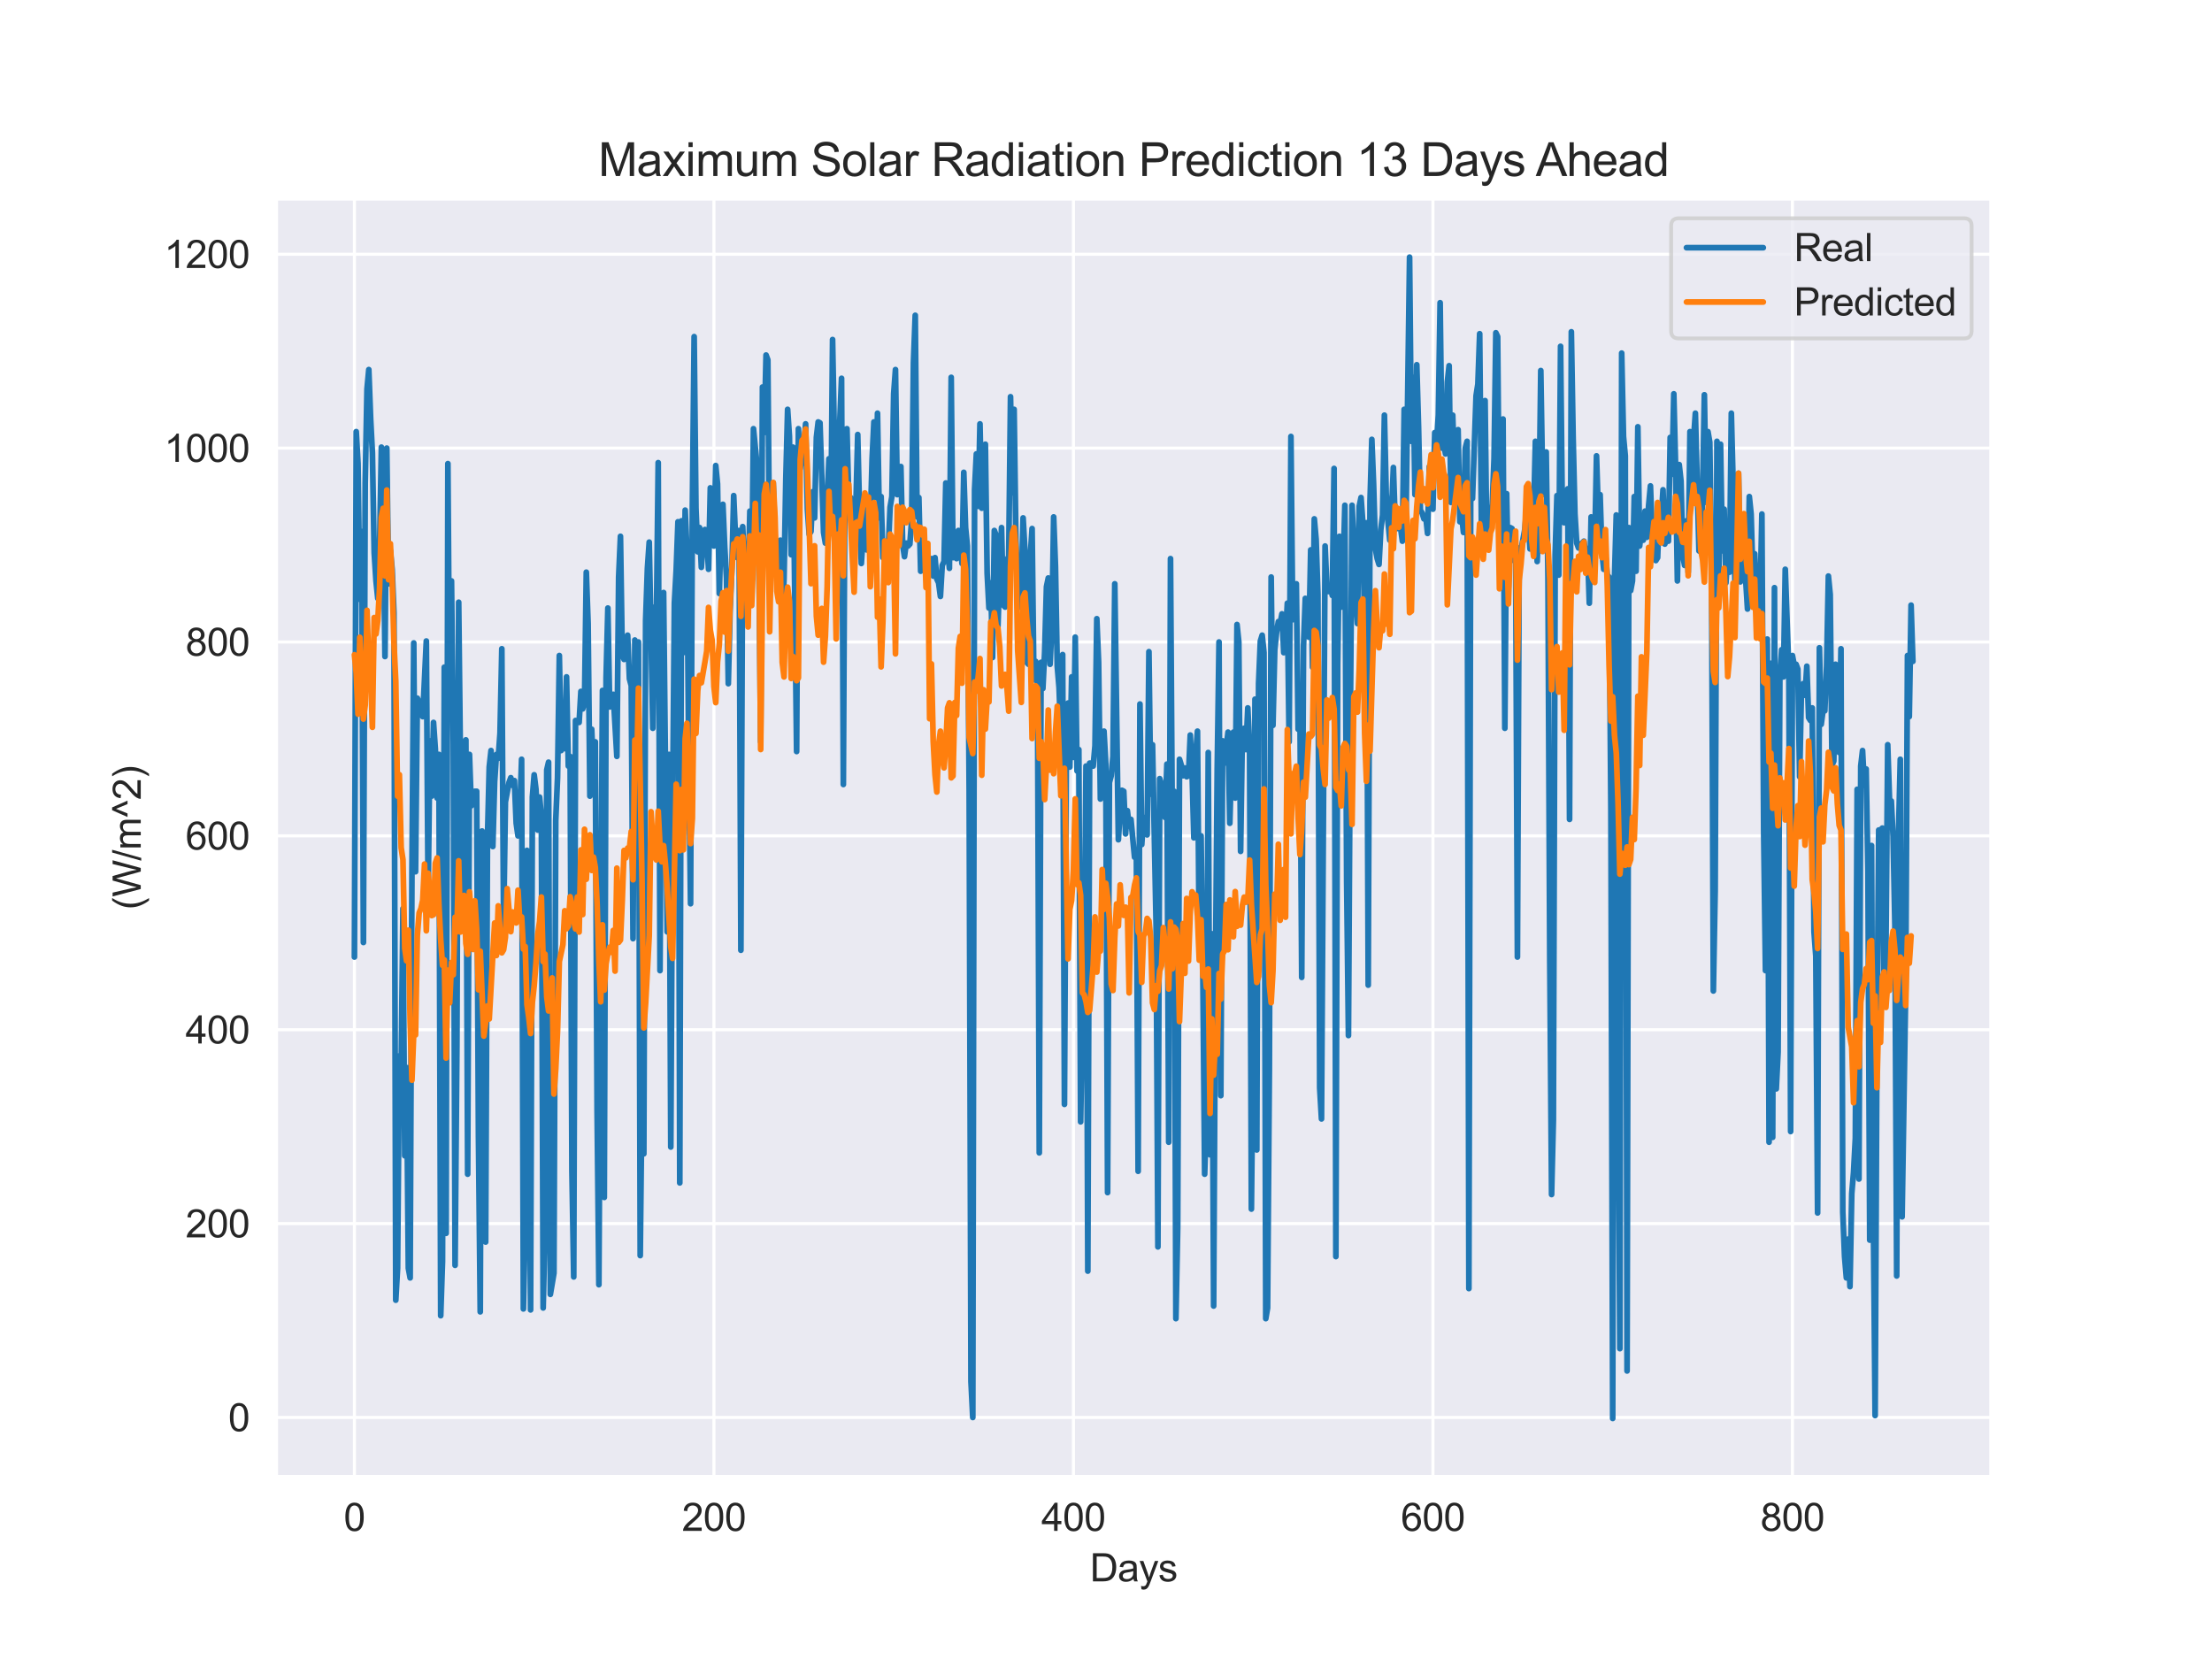 <?xml version="1.0" encoding="utf-8" standalone="no"?>
<!DOCTYPE svg PUBLIC "-//W3C//DTD SVG 1.1//EN"
  "http://www.w3.org/Graphics/SVG/1.1/DTD/svg11.dtd">
<svg xmlns:xlink="http://www.w3.org/1999/xlink" width="576pt" height="432pt" viewBox="0 0 576 432" xmlns="http://www.w3.org/2000/svg" version="1.1">
 <defs>
  <style type="text/css">*{stroke-linejoin: round; stroke-linecap: butt}</style>
 </defs>
 <g id="figure_1">
  <g id="patch_1">
   <path d="M 0 432 
L 576 432 
L 576 0 
L 0 0 
z
" style="fill: #ffffff"/>
  </g>
  <g id="axes_1">
   <g id="patch_2">
    <path d="M 72 384.48 
L 518.4 384.48 
L 518.4 51.84 
L 72 51.84 
z
" style="fill: #eaeaf2"/>
   </g>
   <g id="matplotlib.axis_1">
    <g id="xtick_1">
     <g id="line2d_1">
      <path d="M 92.291 384.48 
L 92.291 51.84 
" clip-path="url(#pbedda89c9b)" style="fill: none; stroke: #ffffff; stroke-width: 0.8; stroke-linecap: round"/>
     </g>
     <g id="text_1">
      <!-- 0 -->
      <g style="fill: #262626" transform="translate(89.51 398.638) scale(0.1 -0.1)">
       <defs>
        <path id="ArialMT-30" d="M 266 2259 
Q 266 3072 433 3567 
Q 600 4063 929 4331 
Q 1259 4600 1759 4600 
Q 2128 4600 2406 4451 
Q 2684 4303 2865 4023 
Q 3047 3744 3150 3342 
Q 3253 2941 3253 2259 
Q 3253 1453 3087 958 
Q 2922 463 2592 192 
Q 2263 -78 1759 -78 
Q 1097 -78 719 397 
Q 266 969 266 2259 
z
M 844 2259 
Q 844 1131 1108 757 
Q 1372 384 1759 384 
Q 2147 384 2411 759 
Q 2675 1134 2675 2259 
Q 2675 3391 2411 3762 
Q 2147 4134 1753 4134 
Q 1366 4134 1134 3806 
Q 844 3388 844 2259 
z
" transform="scale(0.016)"/>
       </defs>
       <use xlink:href="#ArialMT-30"/>
      </g>
     </g>
    </g>
    <g id="xtick_2">
     <g id="line2d_2">
      <path d="M 185.905 384.48 
L 185.905 51.84 
" clip-path="url(#pbedda89c9b)" style="fill: none; stroke: #ffffff; stroke-width: 0.8; stroke-linecap: round"/>
     </g>
     <g id="text_2">
      <!-- 200 -->
      <g style="fill: #262626" transform="translate(177.564 398.638) scale(0.1 -0.1)">
       <defs>
        <path id="ArialMT-32" d="M 3222 541 
L 3222 0 
L 194 0 
Q 188 203 259 391 
Q 375 700 629 1000 
Q 884 1300 1366 1694 
Q 2113 2306 2375 2664 
Q 2638 3022 2638 3341 
Q 2638 3675 2398 3904 
Q 2159 4134 1775 4134 
Q 1369 4134 1125 3890 
Q 881 3647 878 3216 
L 300 3275 
Q 359 3922 746 4261 
Q 1134 4600 1788 4600 
Q 2447 4600 2831 4234 
Q 3216 3869 3216 3328 
Q 3216 3053 3103 2787 
Q 2991 2522 2730 2228 
Q 2469 1934 1863 1422 
Q 1356 997 1212 845 
Q 1069 694 975 541 
L 3222 541 
z
" transform="scale(0.016)"/>
       </defs>
       <use xlink:href="#ArialMT-32"/>
       <use xlink:href="#ArialMT-30" x="55.615"/>
       <use xlink:href="#ArialMT-30" x="111.23"/>
      </g>
     </g>
    </g>
    <g id="xtick_3">
     <g id="line2d_3">
      <path d="M 279.52 384.48 
L 279.52 51.84 
" clip-path="url(#pbedda89c9b)" style="fill: none; stroke: #ffffff; stroke-width: 0.8; stroke-linecap: round"/>
     </g>
     <g id="text_3">
      <!-- 400 -->
      <g style="fill: #262626" transform="translate(271.178 398.638) scale(0.1 -0.1)">
       <defs>
        <path id="ArialMT-34" d="M 2069 0 
L 2069 1097 
L 81 1097 
L 81 1613 
L 2172 4581 
L 2631 4581 
L 2631 1613 
L 3250 1613 
L 3250 1097 
L 2631 1097 
L 2631 0 
L 2069 0 
z
M 2069 1613 
L 2069 3678 
L 634 1613 
L 2069 1613 
z
" transform="scale(0.016)"/>
       </defs>
       <use xlink:href="#ArialMT-34"/>
       <use xlink:href="#ArialMT-30" x="55.615"/>
       <use xlink:href="#ArialMT-30" x="111.23"/>
      </g>
     </g>
    </g>
    <g id="xtick_4">
     <g id="line2d_4">
      <path d="M 373.134 384.48 
L 373.134 51.84 
" clip-path="url(#pbedda89c9b)" style="fill: none; stroke: #ffffff; stroke-width: 0.8; stroke-linecap: round"/>
     </g>
     <g id="text_4">
      <!-- 600 -->
      <g style="fill: #262626" transform="translate(364.793 398.638) scale(0.1 -0.1)">
       <defs>
        <path id="ArialMT-36" d="M 3184 3459 
L 2625 3416 
Q 2550 3747 2413 3897 
Q 2184 4138 1850 4138 
Q 1581 4138 1378 3988 
Q 1113 3794 959 3422 
Q 806 3050 800 2363 
Q 1003 2672 1297 2822 
Q 1591 2972 1913 2972 
Q 2475 2972 2870 2558 
Q 3266 2144 3266 1488 
Q 3266 1056 3080 686 
Q 2894 316 2569 119 
Q 2244 -78 1831 -78 
Q 1128 -78 684 439 
Q 241 956 241 2144 
Q 241 3472 731 4075 
Q 1159 4600 1884 4600 
Q 2425 4600 2770 4297 
Q 3116 3994 3184 3459 
z
M 888 1484 
Q 888 1194 1011 928 
Q 1134 663 1356 523 
Q 1578 384 1822 384 
Q 2178 384 2434 671 
Q 2691 959 2691 1453 
Q 2691 1928 2437 2201 
Q 2184 2475 1800 2475 
Q 1419 2475 1153 2201 
Q 888 1928 888 1484 
z
" transform="scale(0.016)"/>
       </defs>
       <use xlink:href="#ArialMT-36"/>
       <use xlink:href="#ArialMT-30" x="55.615"/>
       <use xlink:href="#ArialMT-30" x="111.23"/>
      </g>
     </g>
    </g>
    <g id="xtick_5">
     <g id="line2d_5">
      <path d="M 466.748 384.48 
L 466.748 51.84 
" clip-path="url(#pbedda89c9b)" style="fill: none; stroke: #ffffff; stroke-width: 0.8; stroke-linecap: round"/>
     </g>
     <g id="text_5">
      <!-- 800 -->
      <g style="fill: #262626" transform="translate(458.407 398.638) scale(0.1 -0.1)">
       <defs>
        <path id="ArialMT-38" d="M 1131 2484 
Q 781 2613 612 2850 
Q 444 3088 444 3419 
Q 444 3919 803 4259 
Q 1163 4600 1759 4600 
Q 2359 4600 2725 4251 
Q 3091 3903 3091 3403 
Q 3091 3084 2923 2848 
Q 2756 2613 2416 2484 
Q 2838 2347 3058 2040 
Q 3278 1734 3278 1309 
Q 3278 722 2862 322 
Q 2447 -78 1769 -78 
Q 1091 -78 675 323 
Q 259 725 259 1325 
Q 259 1772 486 2073 
Q 713 2375 1131 2484 
z
M 1019 3438 
Q 1019 3113 1228 2906 
Q 1438 2700 1772 2700 
Q 2097 2700 2305 2904 
Q 2513 3109 2513 3406 
Q 2513 3716 2298 3927 
Q 2084 4138 1766 4138 
Q 1444 4138 1231 3931 
Q 1019 3725 1019 3438 
z
M 838 1322 
Q 838 1081 952 856 
Q 1066 631 1291 507 
Q 1516 384 1775 384 
Q 2178 384 2440 643 
Q 2703 903 2703 1303 
Q 2703 1709 2433 1975 
Q 2163 2241 1756 2241 
Q 1359 2241 1098 1978 
Q 838 1716 838 1322 
z
" transform="scale(0.016)"/>
       </defs>
       <use xlink:href="#ArialMT-38"/>
       <use xlink:href="#ArialMT-30" x="55.615"/>
       <use xlink:href="#ArialMT-30" x="111.23"/>
      </g>
     </g>
    </g>
    <g id="text_6">
     <!-- Days -->
     <g style="fill: #262626" transform="translate(283.809 411.783) scale(0.1 -0.1)">
      <defs>
       <path id="ArialMT-44" d="M 494 0 
L 494 4581 
L 2072 4581 
Q 2606 4581 2888 4516 
Q 3281 4425 3559 4188 
Q 3922 3881 4101 3404 
Q 4281 2928 4281 2316 
Q 4281 1794 4159 1391 
Q 4038 988 3847 723 
Q 3656 459 3429 307 
Q 3203 156 2883 78 
Q 2563 0 2147 0 
L 494 0 
z
M 1100 541 
L 2078 541 
Q 2531 541 2789 625 
Q 3047 709 3200 863 
Q 3416 1078 3536 1442 
Q 3656 1806 3656 2325 
Q 3656 3044 3420 3430 
Q 3184 3816 2847 3947 
Q 2603 4041 2063 4041 
L 1100 4041 
L 1100 541 
z
" transform="scale(0.016)"/>
       <path id="ArialMT-61" d="M 2588 409 
Q 2275 144 1986 34 
Q 1697 -75 1366 -75 
Q 819 -75 525 192 
Q 231 459 231 875 
Q 231 1119 342 1320 
Q 453 1522 633 1644 
Q 813 1766 1038 1828 
Q 1203 1872 1538 1913 
Q 2219 1994 2541 2106 
Q 2544 2222 2544 2253 
Q 2544 2597 2384 2738 
Q 2169 2928 1744 2928 
Q 1347 2928 1158 2789 
Q 969 2650 878 2297 
L 328 2372 
Q 403 2725 575 2942 
Q 747 3159 1072 3276 
Q 1397 3394 1825 3394 
Q 2250 3394 2515 3294 
Q 2781 3194 2906 3042 
Q 3031 2891 3081 2659 
Q 3109 2516 3109 2141 
L 3109 1391 
Q 3109 606 3145 398 
Q 3181 191 3288 0 
L 2700 0 
Q 2613 175 2588 409 
z
M 2541 1666 
Q 2234 1541 1622 1453 
Q 1275 1403 1131 1340 
Q 988 1278 909 1158 
Q 831 1038 831 891 
Q 831 666 1001 516 
Q 1172 366 1500 366 
Q 1825 366 2078 508 
Q 2331 650 2450 897 
Q 2541 1088 2541 1459 
L 2541 1666 
z
" transform="scale(0.016)"/>
       <path id="ArialMT-79" d="M 397 -1278 
L 334 -750 
Q 519 -800 656 -800 
Q 844 -800 956 -737 
Q 1069 -675 1141 -563 
Q 1194 -478 1313 -144 
Q 1328 -97 1363 -6 
L 103 3319 
L 709 3319 
L 1400 1397 
Q 1534 1031 1641 628 
Q 1738 1016 1872 1384 
L 2581 3319 
L 3144 3319 
L 1881 -56 
Q 1678 -603 1566 -809 
Q 1416 -1088 1222 -1217 
Q 1028 -1347 759 -1347 
Q 597 -1347 397 -1278 
z
" transform="scale(0.016)"/>
       <path id="ArialMT-73" d="M 197 991 
L 753 1078 
Q 800 744 1014 566 
Q 1228 388 1613 388 
Q 2000 388 2187 545 
Q 2375 703 2375 916 
Q 2375 1106 2209 1216 
Q 2094 1291 1634 1406 
Q 1016 1563 777 1677 
Q 538 1791 414 1992 
Q 291 2194 291 2438 
Q 291 2659 392 2848 
Q 494 3038 669 3163 
Q 800 3259 1026 3326 
Q 1253 3394 1513 3394 
Q 1903 3394 2198 3281 
Q 2494 3169 2634 2976 
Q 2775 2784 2828 2463 
L 2278 2388 
Q 2241 2644 2061 2787 
Q 1881 2931 1553 2931 
Q 1166 2931 1000 2803 
Q 834 2675 834 2503 
Q 834 2394 903 2306 
Q 972 2216 1119 2156 
Q 1203 2125 1616 2013 
Q 2213 1853 2448 1751 
Q 2684 1650 2818 1456 
Q 2953 1263 2953 975 
Q 2953 694 2789 445 
Q 2625 197 2315 61 
Q 2006 -75 1616 -75 
Q 969 -75 630 194 
Q 291 463 197 991 
z
" transform="scale(0.016)"/>
      </defs>
      <use xlink:href="#ArialMT-44"/>
      <use xlink:href="#ArialMT-61" x="72.217"/>
      <use xlink:href="#ArialMT-79" x="127.832"/>
      <use xlink:href="#ArialMT-73" x="177.832"/>
     </g>
    </g>
   </g>
   <g id="matplotlib.axis_2">
    <g id="ytick_1">
     <g id="line2d_6">
      <path d="M 72 369.108 
L 518.4 369.108 
" clip-path="url(#pbedda89c9b)" style="fill: none; stroke: #ffffff; stroke-width: 0.8; stroke-linecap: round"/>
     </g>
     <g id="text_7">
      <!-- 0 -->
      <g style="fill: #262626" transform="translate(59.439 372.686) scale(0.1 -0.1)">
       <use xlink:href="#ArialMT-30"/>
      </g>
     </g>
    </g>
    <g id="ytick_2">
     <g id="line2d_7">
      <path d="M 72 318.623 
L 518.4 318.623 
" clip-path="url(#pbedda89c9b)" style="fill: none; stroke: #ffffff; stroke-width: 0.8; stroke-linecap: round"/>
     </g>
     <g id="text_8">
      <!-- 200 -->
      <g style="fill: #262626" transform="translate(48.317 322.202) scale(0.1 -0.1)">
       <use xlink:href="#ArialMT-32"/>
       <use xlink:href="#ArialMT-30" x="55.615"/>
       <use xlink:href="#ArialMT-30" x="111.23"/>
      </g>
     </g>
    </g>
    <g id="ytick_3">
     <g id="line2d_8">
      <path d="M 72 268.139 
L 518.4 268.139 
" clip-path="url(#pbedda89c9b)" style="fill: none; stroke: #ffffff; stroke-width: 0.8; stroke-linecap: round"/>
     </g>
     <g id="text_9">
      <!-- 400 -->
      <g style="fill: #262626" transform="translate(48.317 271.718) scale(0.1 -0.1)">
       <use xlink:href="#ArialMT-34"/>
       <use xlink:href="#ArialMT-30" x="55.615"/>
       <use xlink:href="#ArialMT-30" x="111.23"/>
      </g>
     </g>
    </g>
    <g id="ytick_4">
     <g id="line2d_9">
      <path d="M 72 217.655 
L 518.4 217.655 
" clip-path="url(#pbedda89c9b)" style="fill: none; stroke: #ffffff; stroke-width: 0.8; stroke-linecap: round"/>
     </g>
     <g id="text_10">
      <!-- 600 -->
      <g style="fill: #262626" transform="translate(48.317 221.234) scale(0.1 -0.1)">
       <use xlink:href="#ArialMT-36"/>
       <use xlink:href="#ArialMT-30" x="55.615"/>
       <use xlink:href="#ArialMT-30" x="111.23"/>
      </g>
     </g>
    </g>
    <g id="ytick_5">
     <g id="line2d_10">
      <path d="M 72 167.171 
L 518.4 167.171 
" clip-path="url(#pbedda89c9b)" style="fill: none; stroke: #ffffff; stroke-width: 0.8; stroke-linecap: round"/>
     </g>
     <g id="text_11">
      <!-- 800 -->
      <g style="fill: #262626" transform="translate(48.317 170.75) scale(0.1 -0.1)">
       <use xlink:href="#ArialMT-38"/>
       <use xlink:href="#ArialMT-30" x="55.615"/>
       <use xlink:href="#ArialMT-30" x="111.23"/>
      </g>
     </g>
    </g>
    <g id="ytick_6">
     <g id="line2d_11">
      <path d="M 72 116.687 
L 518.4 116.687 
" clip-path="url(#pbedda89c9b)" style="fill: none; stroke: #ffffff; stroke-width: 0.8; stroke-linecap: round"/>
     </g>
     <g id="text_12">
      <!-- 1000 -->
      <g style="fill: #262626" transform="translate(42.756 120.266) scale(0.1 -0.1)">
       <defs>
        <path id="ArialMT-31" d="M 2384 0 
L 1822 0 
L 1822 3584 
Q 1619 3391 1289 3197 
Q 959 3003 697 2906 
L 697 3450 
Q 1169 3672 1522 3987 
Q 1875 4303 2022 4600 
L 2384 4600 
L 2384 0 
z
" transform="scale(0.016)"/>
       </defs>
       <use xlink:href="#ArialMT-31"/>
       <use xlink:href="#ArialMT-30" x="55.615"/>
       <use xlink:href="#ArialMT-30" x="111.23"/>
       <use xlink:href="#ArialMT-30" x="166.846"/>
      </g>
     </g>
    </g>
    <g id="ytick_7">
     <g id="line2d_12">
      <path d="M 72 66.203 
L 518.4 66.203 
" clip-path="url(#pbedda89c9b)" style="fill: none; stroke: #ffffff; stroke-width: 0.8; stroke-linecap: round"/>
     </g>
     <g id="text_13">
      <!-- 1200 -->
      <g style="fill: #262626" transform="translate(42.756 69.782) scale(0.1 -0.1)">
       <use xlink:href="#ArialMT-31"/>
       <use xlink:href="#ArialMT-32" x="55.615"/>
       <use xlink:href="#ArialMT-30" x="111.23"/>
       <use xlink:href="#ArialMT-30" x="166.846"/>
      </g>
     </g>
    </g>
    <g id="text_14">
     <!-- (W/m^2) -->
     <g style="fill: #262626" transform="translate(36.652 236.89) rotate(-90) scale(0.1 -0.1)">
      <defs>
       <path id="ArialMT-28" d="M 1497 -1347 
Q 1031 -759 709 28 
Q 388 816 388 1659 
Q 388 2403 628 3084 
Q 909 3875 1497 4659 
L 1900 4659 
Q 1522 4009 1400 3731 
Q 1209 3300 1100 2831 
Q 966 2247 966 1656 
Q 966 153 1900 -1347 
L 1497 -1347 
z
" transform="scale(0.016)"/>
       <path id="ArialMT-57" d="M 1294 0 
L 78 4581 
L 700 4581 
L 1397 1578 
Q 1509 1106 1591 641 
Q 1766 1375 1797 1488 
L 2669 4581 
L 3400 4581 
L 4056 2263 
Q 4303 1400 4413 641 
Q 4500 1075 4641 1638 
L 5359 4581 
L 5969 4581 
L 4713 0 
L 4128 0 
L 3163 3491 
Q 3041 3928 3019 4028 
Q 2947 3713 2884 3491 
L 1913 0 
L 1294 0 
z
" transform="scale(0.016)"/>
       <path id="ArialMT-2f" d="M 0 -78 
L 1328 4659 
L 1778 4659 
L 453 -78 
L 0 -78 
z
" transform="scale(0.016)"/>
       <path id="ArialMT-6d" d="M 422 0 
L 422 3319 
L 925 3319 
L 925 2853 
Q 1081 3097 1340 3245 
Q 1600 3394 1931 3394 
Q 2300 3394 2536 3241 
Q 2772 3088 2869 2813 
Q 3263 3394 3894 3394 
Q 4388 3394 4653 3120 
Q 4919 2847 4919 2278 
L 4919 0 
L 4359 0 
L 4359 2091 
Q 4359 2428 4304 2576 
Q 4250 2725 4106 2815 
Q 3963 2906 3769 2906 
Q 3419 2906 3187 2673 
Q 2956 2441 2956 1928 
L 2956 0 
L 2394 0 
L 2394 2156 
Q 2394 2531 2256 2718 
Q 2119 2906 1806 2906 
Q 1569 2906 1367 2781 
Q 1166 2656 1075 2415 
Q 984 2175 984 1722 
L 984 0 
L 422 0 
z
" transform="scale(0.016)"/>
       <path id="ArialMT-5e" d="M 747 2156 
L 169 2156 
L 1272 4659 
L 1725 4659 
L 2834 2156 
L 2269 2156 
L 1497 4022 
L 747 2156 
z
" transform="scale(0.016)"/>
       <path id="ArialMT-29" d="M 791 -1347 
L 388 -1347 
Q 1322 153 1322 1656 
Q 1322 2244 1188 2822 
Q 1081 3291 891 3722 
Q 769 4003 388 4659 
L 791 4659 
Q 1378 3875 1659 3084 
Q 1900 2403 1900 1659 
Q 1900 816 1576 28 
Q 1253 -759 791 -1347 
z
" transform="scale(0.016)"/>
      </defs>
      <use xlink:href="#ArialMT-28"/>
      <use xlink:href="#ArialMT-57" x="33.301"/>
      <use xlink:href="#ArialMT-2f" x="127.686"/>
      <use xlink:href="#ArialMT-6d" x="155.469"/>
      <use xlink:href="#ArialMT-5e" x="238.77"/>
      <use xlink:href="#ArialMT-32" x="285.693"/>
      <use xlink:href="#ArialMT-29" x="341.309"/>
     </g>
    </g>
   </g>
   <g id="line2d_13">
    <path d="M 92.291 249.208 
L 92.759 112.396 
L 93.227 120.726 
L 93.695 156.065 
L 94.163 138.395 
L 94.631 245.421 
L 95.099 125.774 
L 95.567 101.289 
L 96.035 96.241 
L 96.504 108.862 
L 96.972 117.949 
L 97.44 143.948 
L 97.908 151.269 
L 98.376 155.812 
L 98.844 142.434 
L 99.312 116.434 
L 99.78 132.085 
L 100.248 170.957 
L 100.716 116.687 
L 101.184 152.026 
L 101.652 143.443 
L 102.12 148.239 
L 102.588 159.598 
L 103.057 338.565 
L 103.525 330.235 
L 103.993 274.955 
L 104.461 278.993 
L 104.929 236.587 
L 105.397 300.954 
L 105.865 277.984 
L 106.333 330.235 
L 106.801 332.759 
L 107.269 227.247 
L 107.737 167.423 
L 108.205 226.995 
L 108.673 181.811 
L 109.141 182.821 
L 110.078 186.607 
L 111.014 166.919 
L 111.482 233.81 
L 111.95 192.918 
L 112.418 207.306 
L 112.886 188.122 
L 113.354 194.937 
L 113.822 207.811 
L 114.29 196.452 
L 114.758 342.603 
L 115.226 328.468 
L 115.694 173.734 
L 116.163 321.148 
L 116.631 120.726 
L 117.099 186.607 
L 117.567 151.269 
L 118.035 193.423 
L 118.503 329.478 
L 118.971 272.43 
L 119.439 156.822 
L 120.375 241.888 
L 120.843 203.267 
L 121.311 192.666 
L 121.779 305.75 
L 122.247 196.452 
L 122.716 209.83 
L 123.652 206.044 
L 124.12 206.044 
L 124.588 295.653 
L 125.056 341.594 
L 125.524 216.393 
L 125.992 298.682 
L 126.46 323.419 
L 126.928 218.665 
L 127.396 199.733 
L 127.864 195.442 
L 128.332 220.432 
L 128.801 203.52 
L 129.269 196.452 
L 129.737 197.462 
L 130.205 190.899 
L 130.673 168.938 
L 131.141 241.383 
L 131.609 208.82 
L 132.545 203.772 
L 133.013 202.51 
L 133.481 204.529 
L 133.949 203.267 
L 134.417 214.374 
L 134.885 217.655 
L 135.354 211.849 
L 135.822 197.714 
L 136.29 340.836 
L 136.758 319.381 
L 137.226 221.441 
L 137.694 273.945 
L 138.162 341.089 
L 138.63 207.558 
L 139.098 201.753 
L 139.566 205.539 
L 140.034 216.141 
L 140.502 207.558 
L 140.97 212.354 
L 141.438 340.584 
L 141.907 320.39 
L 142.375 200.491 
L 142.843 198.471 
L 143.311 337.05 
L 144.247 331.497 
L 144.715 213.616 
L 145.183 202.51 
L 145.651 170.705 
L 146.119 195.442 
L 146.587 190.899 
L 147.055 194.937 
L 147.523 176.258 
L 147.991 199.481 
L 148.46 196.957 
L 148.928 304.993 
L 149.396 332.507 
L 149.864 187.617 
L 150.8 188.122 
L 151.268 180.044 
L 151.736 184.588 
L 152.204 182.821 
L 152.672 148.997 
L 153.14 162.375 
L 153.608 207.306 
L 154.076 189.889 
L 154.544 201.5 
L 155.013 193.17 
L 155.481 289.09 
L 155.949 334.526 
L 156.417 245.926 
L 156.885 179.792 
L 157.353 311.808 
L 157.821 176.511 
L 158.289 158.336 
L 158.757 184.083 
L 159.225 181.054 
L 159.693 180.802 
L 160.629 196.957 
L 161.097 150.259 
L 161.566 139.657 
L 162.034 170.452 
L 162.502 171.715 
L 162.97 166.666 
L 163.438 165.404 
L 163.906 176.763 
L 164.374 178.53 
L 164.842 244.412 
L 165.31 166.666 
L 165.778 180.549 
L 166.246 167.171 
L 166.714 326.953 
L 167.182 284.042 
L 167.65 300.449 
L 168.119 161.618 
L 168.587 147.987 
L 169.055 141.172 
L 169.991 189.636 
L 170.459 158.084 
L 170.927 161.87 
L 171.395 120.473 
L 171.863 252.742 
L 172.331 173.482 
L 172.799 154.298 
L 173.735 242.645 
L 174.203 196.452 
L 174.672 298.682 
L 175.14 211.092 
L 175.608 157.074 
L 176.076 148.492 
L 176.544 135.871 
L 177.012 308.022 
L 177.48 135.618 
L 177.948 169.948 
L 178.416 132.842 
L 178.884 143.696 
L 179.352 197.714 
L 179.82 235.325 
L 180.288 132.085 
L 180.756 87.658 
L 181.225 132.337 
L 181.693 143.696 
L 182.161 137.385 
L 182.629 147.735 
L 183.097 140.919 
L 183.565 137.89 
L 184.033 140.162 
L 184.501 148.239 
L 184.969 127.036 
L 185.437 139.405 
L 185.905 142.181 
L 186.373 121.23 
L 186.841 126.026 
L 187.309 154.55 
L 187.778 136.628 
L 188.246 131.327 
L 188.714 142.434 
L 189.182 150.511 
L 189.65 178.025 
L 190.118 158.841 
L 190.586 147.735 
L 191.054 129.055 
L 191.522 139.91 
L 191.99 145.21 
L 192.458 138.143 
L 192.926 247.441 
L 193.394 137.133 
L 193.862 147.735 
L 194.331 151.269 
L 194.799 152.531 
L 195.267 133.094 
L 195.735 151.773 
L 196.203 111.638 
L 197.139 121.23 
L 197.607 145.21 
L 198.075 193.17 
L 198.543 100.784 
L 199.011 112.648 
L 199.479 92.454 
L 199.947 93.717 
L 200.415 147.987 
L 200.884 126.026 
L 201.352 125.774 
L 201.82 140.162 
L 202.288 148.492 
L 202.756 152.278 
L 203.224 140.667 
L 203.692 162.123 
L 204.16 150.764 
L 204.628 124.764 
L 205.096 106.59 
L 205.564 113.658 
L 206.032 144.453 
L 206.5 116.434 
L 207.437 195.695 
L 207.905 111.638 
L 208.373 121.988 
L 208.841 118.959 
L 209.309 116.687 
L 209.777 110.376 
L 210.245 132.589 
L 210.713 139.152 
L 211.181 138.395 
L 211.649 128.046 
L 212.117 134.861 
L 212.585 113.91 
L 213.053 109.872 
L 213.521 110.124 
L 214.458 138.647 
L 214.926 141.424 
L 215.862 119.464 
L 216.33 138.9 
L 216.798 88.416 
L 217.266 113.91 
L 217.734 148.239 
L 218.202 146.725 
L 218.67 109.872 
L 219.138 98.513 
L 219.606 204.277 
L 220.074 111.891 
L 220.543 111.638 
L 221.011 130.065 
L 221.479 129.56 
L 221.947 132.842 
L 222.415 138.647 
L 222.883 131.327 
L 223.351 113.153 
L 223.819 133.094 
L 224.287 146.725 
L 225.223 132.589 
L 225.691 143.191 
L 226.159 136.628 
L 226.627 136.123 
L 227.096 119.464 
L 227.564 109.872 
L 228.032 129.56 
L 228.5 107.6 
L 228.968 134.861 
L 229.436 129.308 
L 229.904 145.21 
L 230.372 143.948 
L 230.84 143.443 
L 231.308 143.191 
L 231.776 132.085 
L 232.244 129.308 
L 232.712 102.551 
L 233.18 96.241 
L 233.649 128.803 
L 234.117 127.036 
L 234.585 121.483 
L 235.053 141.929 
L 235.521 144.958 
L 235.989 141.424 
L 236.457 142.181 
L 236.925 141.677 
L 237.393 135.366 
L 237.861 94.474 
L 238.329 82.105 
L 238.797 134.609 
L 239.265 129.56 
L 239.734 148.744 
L 240.67 144.201 
L 241.138 145.968 
L 241.606 147.23 
L 242.074 146.977 
L 242.542 145.463 
L 243.01 150.006 
L 243.478 145.21 
L 243.946 150.764 
L 244.414 151.773 
L 244.882 155.307 
L 245.35 147.23 
L 245.818 146.22 
L 246.287 125.774 
L 246.755 142.939 
L 247.223 147.987 
L 247.691 98.26 
L 248.159 145.21 
L 248.627 144.201 
L 249.095 145.463 
L 249.563 138.143 
L 250.031 141.172 
L 250.499 146.725 
L 250.967 122.997 
L 251.435 137.385 
L 251.903 142.181 
L 252.371 205.791 
L 252.84 359.768 
L 253.308 369.108 
L 253.776 127.541 
L 254.244 118.201 
L 254.712 131.832 
L 255.18 110.376 
L 255.648 132.337 
L 256.116 129.56 
L 256.584 115.677 
L 257.052 149.249 
L 257.52 158.336 
L 257.988 151.773 
L 258.456 171.21 
L 258.924 138.143 
L 259.393 139.405 
L 259.861 163.132 
L 260.329 148.492 
L 260.797 137.385 
L 261.265 157.579 
L 261.733 158.084 
L 262.201 145.715 
L 262.669 144.958 
L 263.137 103.309 
L 263.605 128.298 
L 264.073 106.59 
L 264.541 140.667 
L 265.009 153.035 
L 265.477 158.084 
L 265.946 153.035 
L 266.414 134.861 
L 266.882 143.191 
L 267.35 172.472 
L 267.818 172.977 
L 268.286 144.958 
L 268.754 137.638 
L 269.222 177.015 
L 269.69 172.219 
L 270.158 177.773 
L 270.626 300.197 
L 271.094 172.472 
L 271.562 179.287 
L 272.03 169.695 
L 272.499 152.783 
L 272.967 150.511 
L 273.435 172.977 
L 273.903 163.132 
L 274.371 134.609 
L 274.839 147.482 
L 275.307 173.482 
L 275.775 179.035 
L 276.243 191.656 
L 276.711 170.452 
L 277.179 287.576 
L 277.647 200.995 
L 278.115 183.074 
L 278.583 199.733 
L 279.052 176.258 
L 279.52 197.209 
L 279.988 165.909 
L 280.456 200.743 
L 280.924 195.19 
L 281.392 292.119 
L 281.86 265.11 
L 282.328 250.47 
L 282.796 199.481 
L 283.264 330.992 
L 283.732 198.724 
L 284.2 198.724 
L 284.668 199.481 
L 285.136 194.18 
L 285.605 161.113 
L 286.073 172.472 
L 286.541 208.063 
L 287.009 194.685 
L 287.477 190.394 
L 287.945 198.976 
L 288.413 310.546 
L 288.881 203.772 
L 289.349 202.005 
L 289.817 196.957 
L 290.285 152.026 
L 291.221 218.665 
L 291.689 210.84 
L 292.158 205.791 
L 292.626 206.044 
L 293.094 217.15 
L 293.562 211.092 
L 294.03 215.131 
L 294.498 213.364 
L 295.434 223.208 
L 295.902 221.441 
L 296.37 304.993 
L 296.838 183.326 
L 297.306 219.927 
L 297.774 212.859 
L 298.242 214.626 
L 298.711 217.403 
L 299.179 169.695 
L 299.647 206.801 
L 300.115 193.928 
L 301.051 241.13 
L 301.519 324.682 
L 301.987 202.762 
L 302.455 204.277 
L 302.923 211.849 
L 303.391 212.859 
L 303.859 198.976 
L 304.327 297.42 
L 304.795 145.463 
L 305.264 214.879 
L 305.732 206.044 
L 306.2 343.361 
L 306.668 319.633 
L 307.136 197.714 
L 307.604 199.228 
L 308.072 202.005 
L 308.54 199.986 
L 309.008 202.257 
L 309.476 202.005 
L 309.944 191.403 
L 310.412 200.995 
L 310.88 218.16 
L 311.348 196.704 
L 311.817 190.394 
L 312.285 246.431 
L 312.753 217.655 
L 313.221 253.499 
L 313.689 305.75 
L 314.157 290.352 
L 314.625 195.947 
L 315.093 300.702 
L 315.561 243.15 
L 316.029 340.079 
L 316.497 254.004 
L 316.965 200.238 
L 317.433 167.171 
L 317.901 285.304 
L 318.37 192.918 
L 318.838 198.724 
L 319.774 190.646 
L 320.242 214.374 
L 320.71 197.462 
L 321.178 190.646 
L 321.646 207.811 
L 322.114 162.627 
L 322.582 167.171 
L 323.05 221.694 
L 323.518 190.141 
L 323.986 189.636 
L 324.454 195.19 
L 324.923 184.336 
L 325.391 194.432 
L 325.859 314.837 
L 326.327 270.411 
L 326.795 182.064 
L 327.263 299.439 
L 327.731 178.025 
L 328.199 166.919 
L 328.667 165.404 
L 329.135 169.948 
L 329.603 343.361 
L 330.071 340.584 
L 330.539 278.489 
L 331.007 150.259 
L 331.476 188.879 
L 331.944 169.19 
L 332.412 164.647 
L 332.88 161.87 
L 333.348 162.375 
L 333.816 159.851 
L 334.284 169.948 
L 334.752 166.414 
L 335.22 157.074 
L 335.688 193.17 
L 336.156 113.658 
L 336.624 161.365 
L 337.56 152.026 
L 338.029 189.889 
L 338.497 183.326 
L 338.965 254.509 
L 339.433 168.181 
L 339.901 155.812 
L 340.369 165.404 
L 340.837 165.909 
L 341.305 143.191 
L 341.773 173.734 
L 342.241 135.114 
L 342.709 140.414 
L 343.177 154.802 
L 343.645 283.285 
L 344.113 291.362 
L 345.05 142.181 
L 345.518 153.035 
L 345.986 154.045 
L 346.454 152.531 
L 346.922 155.055 
L 347.39 121.988 
L 347.858 327.206 
L 348.326 172.977 
L 348.794 139.657 
L 349.262 158.084 
L 349.73 148.997 
L 350.198 131.58 
L 350.666 229.519 
L 351.135 269.654 
L 351.603 189.889 
L 352.071 131.58 
L 352.539 141.677 
L 353.007 155.56 
L 353.475 162.375 
L 353.943 131.832 
L 354.411 129.56 
L 354.879 136.123 
L 355.347 163.89 
L 355.815 136.123 
L 356.283 256.528 
L 356.751 130.57 
L 357.22 114.415 
L 357.688 126.279 
L 358.156 142.939 
L 358.624 145.463 
L 359.092 146.977 
L 359.56 137.89 
L 360.028 134.104 
L 360.496 108.105 
L 360.964 128.551 
L 361.432 135.871 
L 361.9 140.667 
L 362.368 133.094 
L 362.836 121.735 
L 363.304 136.123 
L 363.773 137.638 
L 364.241 135.618 
L 364.709 137.385 
L 365.177 140.919 
L 365.645 106.59 
L 366.113 135.618 
L 367.049 66.96 
L 367.517 114.92 
L 367.985 98.26 
L 368.453 128.803 
L 368.921 94.979 
L 369.389 111.386 
L 369.857 132.842 
L 370.326 133.599 
L 370.794 135.114 
L 371.262 134.356 
L 371.73 138.9 
L 372.198 121.483 
L 372.666 126.279 
L 373.134 132.589 
L 373.602 112.648 
L 374.07 115.677 
L 374.538 108.105 
L 375.006 78.824 
L 375.474 116.687 
L 375.942 115.677 
L 376.41 118.201 
L 376.879 99.522 
L 377.347 95.231 
L 377.815 130.822 
L 378.283 108.105 
L 378.751 122.24 
L 379.219 130.822 
L 379.687 111.891 
L 380.155 135.871 
L 380.623 134.356 
L 381.091 138.647 
L 381.559 116.687 
L 382.027 114.92 
L 382.495 335.536 
L 382.963 128.803 
L 383.432 129.813 
L 384.368 103.056 
L 384.836 100.027 
L 385.304 86.901 
L 385.772 138.647 
L 386.24 139.152 
L 386.708 104.318 
L 387.176 142.939 
L 388.58 131.327 
L 389.048 119.464 
L 389.516 86.649 
L 389.985 87.658 
L 390.453 142.181 
L 391.389 109.114 
L 391.857 189.636 
L 392.325 128.551 
L 392.793 153.035 
L 393.261 137.385 
L 393.729 137.638 
L 394.197 145.968 
L 394.665 142.939 
L 395.133 249.208 
L 395.601 142.686 
L 396.069 143.191 
L 397.006 138.143 
L 397.474 133.347 
L 397.942 134.609 
L 398.41 142.939 
L 398.878 141.677 
L 399.346 134.609 
L 399.814 114.92 
L 400.282 146.22 
L 400.75 132.842 
L 401.218 96.493 
L 401.686 125.017 
L 402.154 128.803 
L 402.622 117.697 
L 403.091 150.511 
L 403.559 249.965 
L 404.027 311.051 
L 404.495 291.614 
L 404.963 144.453 
L 405.431 129.055 
L 405.899 149.754 
L 406.367 90.183 
L 406.835 134.356 
L 407.303 136.123 
L 407.771 135.618 
L 408.239 127.289 
L 408.707 213.364 
L 409.175 86.396 
L 409.644 114.163 
L 410.112 133.851 
L 410.58 141.424 
L 411.048 142.686 
L 411.516 141.677 
L 411.984 141.424 
L 412.452 140.919 
L 412.92 144.201 
L 413.388 142.939 
L 413.856 157.074 
L 414.324 134.609 
L 414.792 146.473 
L 415.26 142.434 
L 415.728 118.706 
L 416.197 133.599 
L 416.665 128.803 
L 417.133 143.696 
L 417.601 148.239 
L 418.069 144.453 
L 418.537 149.754 
L 419.005 150.259 
L 419.473 211.092 
L 419.941 369.36 
L 420.409 150.511 
L 420.877 134.104 
L 421.345 279.246 
L 421.813 351.186 
L 422.281 91.95 
L 422.75 113.658 
L 423.218 118.706 
L 423.686 356.991 
L 424.154 137.385 
L 424.622 153.793 
L 425.09 151.269 
L 425.558 129.308 
L 426.026 148.744 
L 426.494 111.134 
L 426.962 142.181 
L 427.43 137.89 
L 427.898 140.667 
L 428.366 133.094 
L 428.834 139.91 
L 429.303 131.58 
L 429.771 126.531 
L 430.239 139.152 
L 430.707 143.948 
L 431.175 145.968 
L 431.643 145.21 
L 432.111 131.832 
L 432.579 135.114 
L 433.047 127.541 
L 433.515 141.677 
L 433.983 140.414 
L 434.451 140.919 
L 434.919 113.91 
L 435.387 123.502 
L 435.856 102.551 
L 436.324 121.735 
L 436.792 151.269 
L 437.26 120.978 
L 437.728 125.269 
L 438.196 144.706 
L 438.664 147.23 
L 439.132 135.618 
L 439.6 148.997 
L 440.068 112.396 
L 440.536 130.822 
L 441.004 114.415 
L 441.472 107.6 
L 442.409 143.443 
L 442.877 143.696 
L 443.345 129.308 
L 443.813 102.804 
L 444.281 130.822 
L 444.749 112.396 
L 445.217 115.172 
L 445.685 147.23 
L 446.153 258.042 
L 446.621 232.043 
L 447.089 114.92 
L 447.557 150.764 
L 448.025 115.677 
L 448.493 143.443 
L 448.962 132.589 
L 449.43 151.773 
L 449.898 144.453 
L 450.366 148.997 
L 450.834 107.6 
L 451.302 126.026 
L 451.77 151.016 
L 452.238 127.793 
L 452.706 123.25 
L 453.174 151.521 
L 453.642 138.143 
L 454.11 137.638 
L 454.578 151.016 
L 455.046 158.589 
L 455.515 129.308 
L 455.983 133.851 
L 456.451 150.006 
L 456.919 144.201 
L 457.387 156.065 
L 457.855 159.598 
L 458.323 156.317 
L 458.791 133.851 
L 459.259 216.645 
L 459.727 252.742 
L 460.195 166.414 
L 460.663 297.42 
L 461.131 172.724 
L 461.599 296.158 
L 462.068 153.035 
L 462.536 283.537 
L 463.004 273.945 
L 463.472 175.501 
L 463.94 169.19 
L 464.408 176.258 
L 464.876 148.239 
L 465.812 174.996 
L 466.28 294.643 
L 466.748 170.705 
L 467.216 173.229 
L 467.684 172.977 
L 468.153 174.239 
L 468.621 202.257 
L 469.089 179.792 
L 469.557 178.025 
L 470.025 181.054 
L 470.493 173.482 
L 470.961 186.86 
L 471.429 187.617 
L 471.897 184.336 
L 472.365 242.645 
L 472.833 248.955 
L 473.301 315.847 
L 473.769 168.686 
L 474.237 188.627 
L 474.706 185.093 
L 475.174 185.093 
L 475.642 173.482 
L 476.11 150.006 
L 476.578 154.802 
L 477.046 199.228 
L 477.514 198.219 
L 477.982 172.977 
L 478.45 188.627 
L 478.918 195.947 
L 479.386 168.938 
L 479.854 315.594 
L 480.322 327.206 
L 480.79 332.759 
L 481.259 322.662 
L 481.727 335.031 
L 482.195 310.798 
L 482.663 305.245 
L 483.131 296.41 
L 483.599 205.539 
L 484.067 307.012 
L 484.535 199.481 
L 485.003 195.442 
L 485.471 204.529 
L 485.939 200.238 
L 486.407 226.742 
L 486.875 322.915 
L 487.343 220.179 
L 487.812 316.604 
L 488.28 368.603 
L 488.748 273.188 
L 489.216 216.141 
L 489.684 216.141 
L 490.152 215.636 
L 490.62 258.042 
L 491.088 247.693 
L 491.556 193.928 
L 492.024 208.316 
L 492.492 208.568 
L 492.96 217.908 
L 493.428 240.878 
L 493.896 332.254 
L 494.365 217.403 
L 494.833 197.714 
L 495.301 316.856 
L 496.237 257.538 
L 496.705 170.705 
L 497.173 186.607 
L 497.641 157.579 
L 498.109 172.219 
L 498.109 172.219 
" clip-path="url(#pbedda89c9b)" style="fill: none; stroke: #1f77b4; stroke-width: 1.5; stroke-linecap: round"/>
   </g>
   <g id="line2d_14">
    <path d="M 92.291 170.495 
L 92.759 175.226 
L 93.227 185.966 
L 93.695 165.957 
L 94.631 187.244 
L 95.099 183.573 
L 95.567 158.927 
L 96.035 172.935 
L 96.504 175.261 
L 96.972 189.387 
L 97.44 160.807 
L 97.908 165.091 
L 98.376 161.608 
L 98.844 153.108 
L 99.312 134.74 
L 99.78 132.357 
L 100.248 149.961 
L 100.716 127.609 
L 101.184 150.963 
L 101.652 141.578 
L 102.12 151.084 
L 102.588 167.497 
L 103.057 177.447 
L 103.525 207.313 
L 103.993 201.725 
L 104.461 220.714 
L 104.929 223.868 
L 105.397 246.961 
L 105.865 250.192 
L 106.333 242.219 
L 106.801 266.133 
L 107.269 281.28 
L 107.737 268.972 
L 108.205 269.49 
L 108.673 243.591 
L 109.141 237.73 
L 109.61 236.584 
L 110.078 234.408 
L 110.546 225.001 
L 111.014 242.367 
L 111.482 227.388 
L 111.95 231.927 
L 112.418 238.412 
L 112.886 238.187 
L 113.354 224.781 
L 113.822 223.408 
L 114.29 235.564 
L 114.758 244.669 
L 115.226 251.356 
L 115.694 249.959 
L 116.163 275.513 
L 116.631 252.633 
L 117.099 261.132 
L 117.567 250.621 
L 118.035 253.827 
L 118.503 238.843 
L 118.971 242.644 
L 119.439 224.162 
L 119.907 242.698 
L 120.375 241.524 
L 120.843 233.169 
L 121.311 245.691 
L 121.779 248.501 
L 122.247 232.225 
L 122.716 237.743 
L 123.184 247.241 
L 123.652 234.578 
L 124.12 241.9 
L 124.588 257.735 
L 125.056 247.688 
L 125.992 269.79 
L 126.46 266.332 
L 126.928 261.945 
L 127.396 265.337 
L 128.801 240.351 
L 129.269 248.811 
L 129.737 235.882 
L 130.673 248.11 
L 131.141 247.329 
L 131.609 244.086 
L 132.077 231.405 
L 133.013 242.599 
L 133.481 237.473 
L 133.949 237.806 
L 134.417 240.323 
L 134.885 231.802 
L 135.354 239.921 
L 135.822 238.763 
L 136.29 247.128 
L 136.758 246.479 
L 137.226 261.607 
L 137.694 264.903 
L 138.162 269.128 
L 138.63 261.019 
L 139.098 256.72 
L 139.566 250.756 
L 140.034 243.313 
L 140.502 240.004 
L 140.97 233.582 
L 141.438 250.384 
L 141.907 248.445 
L 142.375 259.565 
L 142.843 263.25 
L 143.311 260.102 
L 143.779 254.658 
L 144.247 284.883 
L 144.715 278.357 
L 145.183 268.383 
L 145.651 250.361 
L 146.587 245.975 
L 147.055 237.162 
L 147.523 241.837 
L 147.991 241.14 
L 148.46 233.512 
L 148.928 235.635 
L 149.396 239.772 
L 149.864 241.896 
L 150.332 233.574 
L 150.8 242.693 
L 151.268 221.312 
L 151.736 238.144 
L 152.204 215.941 
L 152.672 228.948 
L 153.14 218.63 
L 153.608 217.383 
L 154.076 226.656 
L 154.544 223.191 
L 155.013 225.892 
L 155.481 235.385 
L 155.949 249.94 
L 156.417 260.862 
L 156.885 240.823 
L 157.353 257.813 
L 157.821 250.903 
L 158.289 248.402 
L 158.757 246.648 
L 159.225 248.004 
L 159.693 242.271 
L 160.161 252.87 
L 160.629 226.063 
L 161.097 245.389 
L 161.566 244.77 
L 162.034 234.521 
L 162.502 221.452 
L 162.97 223.383 
L 163.438 220.833 
L 163.906 220.826 
L 164.374 216.509 
L 164.842 229.08 
L 165.31 192.706 
L 165.778 201.846 
L 166.246 179.191 
L 167.182 229.186 
L 167.65 267.672 
L 168.119 261.228 
L 169.055 243.629 
L 169.523 211.383 
L 169.991 218.713 
L 170.459 223.008 
L 170.927 223.93 
L 171.395 211.233 
L 171.863 220.386 
L 172.331 224.407 
L 172.799 220.189 
L 173.267 224.932 
L 173.735 231.177 
L 174.672 246.537 
L 175.14 249.556 
L 176.076 204.209 
L 176.544 207.248 
L 177.012 221.51 
L 177.48 205.557 
L 177.948 221.295 
L 178.416 192.33 
L 178.884 188.336 
L 179.352 207.185 
L 179.82 219.664 
L 180.288 213.094 
L 180.756 176.854 
L 181.225 190.977 
L 181.693 179.82 
L 182.161 175.897 
L 182.629 177.793 
L 183.565 172.371 
L 184.033 169.535 
L 184.501 158.165 
L 184.969 164.114 
L 185.437 166.742 
L 185.905 178.795 
L 186.373 182.957 
L 186.841 172.348 
L 187.309 167.764 
L 187.778 156.501 
L 188.246 154.351 
L 188.714 164.599 
L 189.182 153.798 
L 189.65 169.547 
L 190.118 157.171 
L 190.586 148.214 
L 191.054 141.624 
L 191.522 141.732 
L 191.99 140.366 
L 192.458 140.626 
L 192.926 160.484 
L 193.394 139.778 
L 193.862 146.914 
L 194.331 151.475 
L 194.799 163.256 
L 195.267 139.556 
L 195.735 157.688 
L 196.203 146.081 
L 196.671 131.085 
L 197.139 145.503 
L 197.607 139.289 
L 198.075 195.17 
L 198.543 155.022 
L 199.011 128.652 
L 199.479 126.127 
L 199.947 130.886 
L 200.415 164.508 
L 200.884 140.791 
L 201.352 125.63 
L 201.82 134.745 
L 202.288 153.959 
L 202.756 156.708 
L 203.224 149.009 
L 203.692 172.48 
L 204.16 176.259 
L 204.628 156.481 
L 205.096 152.899 
L 205.564 156.494 
L 206.032 176.677 
L 206.5 170.947 
L 206.968 172.283 
L 207.437 177.248 
L 207.905 176.506 
L 208.373 119.655 
L 208.841 114.678 
L 209.309 114.125 
L 209.777 111.727 
L 210.245 122.334 
L 211.181 151.985 
L 211.649 142.636 
L 212.117 142.126 
L 212.585 160.423 
L 213.053 165.389 
L 213.521 159.786 
L 213.99 158.437 
L 214.458 172.422 
L 214.926 165.677 
L 215.394 152.737 
L 215.862 127.965 
L 216.33 138.415 
L 216.798 134.49 
L 217.266 141.088 
L 217.734 166.363 
L 218.202 139.094 
L 218.67 143.97 
L 219.138 135.384 
L 219.606 149.935 
L 220.074 122.078 
L 220.543 130.891 
L 221.011 126.092 
L 221.947 145.039 
L 222.415 154.194 
L 222.883 136.103 
L 223.351 135.853 
L 223.819 136.976 
L 225.223 128.366 
L 225.691 131.393 
L 226.159 129.432 
L 226.627 152.767 
L 227.564 130.865 
L 228.032 133.531 
L 228.5 160.717 
L 228.968 155.995 
L 229.436 173.646 
L 229.904 161.792 
L 230.372 140.873 
L 230.84 144.362 
L 231.308 151.704 
L 231.776 139.08 
L 232.244 139.899 
L 232.712 143.426 
L 233.18 170.263 
L 233.649 131.875 
L 234.117 142.083 
L 235.053 132.089 
L 235.521 133.086 
L 235.989 136.106 
L 236.457 134.828 
L 236.925 132.695 
L 237.393 133.152 
L 237.861 137.077 
L 238.329 136.732 
L 238.797 140.576 
L 239.265 137.269 
L 239.734 137.395 
L 240.202 139.326 
L 240.67 137.812 
L 241.138 153.014 
L 241.606 141.516 
L 242.074 187.16 
L 242.542 172.873 
L 243.01 193.086 
L 243.478 201.753 
L 243.946 206.236 
L 244.414 193.915 
L 244.882 190.401 
L 245.35 196.641 
L 245.818 199.945 
L 246.287 194.13 
L 246.755 184.328 
L 247.223 183.013 
L 247.691 202.543 
L 248.159 202.063 
L 248.627 182.932 
L 249.095 186.294 
L 249.563 168.797 
L 250.031 165.723 
L 250.499 177.904 
L 250.967 144.559 
L 251.435 148.252 
L 251.903 163.026 
L 252.371 192.017 
L 253.308 196.222 
L 253.776 177.593 
L 254.244 180.014 
L 254.712 176.369 
L 255.18 171.487 
L 255.648 201.866 
L 256.116 179.615 
L 256.584 189.848 
L 257.052 181.864 
L 257.52 182.781 
L 257.988 161.979 
L 258.456 162.284 
L 258.924 159.571 
L 259.393 162.959 
L 259.861 163.554 
L 260.329 168.393 
L 260.797 178.628 
L 261.265 176.498 
L 261.733 175.609 
L 262.201 178.949 
L 262.669 185.184 
L 263.137 147.406 
L 263.605 138.839 
L 264.073 137.395 
L 264.541 143.186 
L 265.009 169.468 
L 265.946 182.899 
L 266.414 155.456 
L 266.882 154.392 
L 267.35 161.007 
L 267.818 165.636 
L 268.286 166.989 
L 268.754 192.312 
L 269.222 184.129 
L 269.69 178.606 
L 270.158 179.229 
L 270.626 197.456 
L 271.094 193.102 
L 271.562 195.154 
L 272.03 208.193 
L 272.499 199.044 
L 272.967 184.891 
L 273.435 200.551 
L 273.903 195.313 
L 274.371 201.47 
L 274.839 190.724 
L 275.307 183.901 
L 276.243 207.215 
L 276.711 206.394 
L 277.179 200.061 
L 278.115 249.681 
L 278.583 236.758 
L 279.052 234.459 
L 279.52 226.641 
L 279.988 208.028 
L 280.456 230.327 
L 280.924 229.872 
L 281.392 233.136 
L 281.86 258.499 
L 282.328 259.052 
L 282.796 260.857 
L 283.264 263.625 
L 283.732 263.126 
L 284.668 251.35 
L 285.136 238.764 
L 285.605 253.133 
L 286.073 247.262 
L 286.541 247.658 
L 287.009 226.434 
L 287.477 236.804 
L 287.945 230.021 
L 288.413 233.659 
L 288.881 238.977 
L 289.349 256.22 
L 289.817 257.919 
L 290.285 244.278 
L 290.753 235.39 
L 291.221 241.12 
L 291.689 230.412 
L 292.158 237.205 
L 292.626 238.364 
L 293.094 236.226 
L 293.562 236.991 
L 294.03 258.54 
L 294.498 233.699 
L 294.966 233.308 
L 295.434 230.445 
L 295.902 228.605 
L 296.37 242.604 
L 296.838 243.47 
L 297.306 255.793 
L 297.774 243.7 
L 298.242 242.907 
L 298.711 239.152 
L 299.179 239.798 
L 299.647 244.293 
L 300.115 261.13 
L 300.583 262.873 
L 301.051 256.669 
L 301.519 258.138 
L 301.987 252.781 
L 302.455 251.469 
L 302.923 241.547 
L 303.391 245.823 
L 303.859 246.936 
L 304.327 257.53 
L 304.795 240.06 
L 305.264 252.267 
L 305.732 241.423 
L 306.2 241.986 
L 306.668 245.103 
L 307.136 266.014 
L 308.072 240.509 
L 308.54 253.448 
L 309.008 233.949 
L 309.476 250.263 
L 309.944 237.291 
L 310.412 232.217 
L 310.88 233.123 
L 311.348 233.078 
L 311.817 238.563 
L 312.285 250.033 
L 312.753 239.487 
L 313.221 254.17 
L 313.689 252.59 
L 314.157 257.106 
L 314.625 252.338 
L 315.093 289.933 
L 315.561 265.31 
L 316.029 279.958 
L 316.497 270.959 
L 316.965 274.52 
L 317.433 253.484 
L 317.901 260.155 
L 318.37 248.435 
L 318.838 247.6 
L 319.306 235.529 
L 319.774 247.299 
L 320.242 234.338 
L 320.71 242.004 
L 321.178 243.932 
L 321.646 232.164 
L 322.114 241.206 
L 322.582 239.464 
L 323.05 240.903 
L 323.518 235.681 
L 323.986 233.61 
L 324.454 234.938 
L 324.923 234.413 
L 325.391 223.951 
L 325.859 235.557 
L 327.263 255.814 
L 327.731 254.269 
L 328.199 243.463 
L 328.667 241.88 
L 329.135 205.441 
L 329.603 230.501 
L 330.071 241.378 
L 330.539 256.515 
L 331.007 261.094 
L 331.476 252.739 
L 331.944 232.828 
L 332.412 237.632 
L 332.88 219.834 
L 333.348 239.64 
L 333.816 227 
L 334.284 226.414 
L 334.752 238.841 
L 335.22 189.982 
L 336.156 217.133 
L 336.624 201.465 
L 337.092 201.626 
L 337.56 199.516 
L 338.029 212.91 
L 338.497 222.524 
L 338.965 215.828 
L 339.433 203.669 
L 339.901 207.574 
L 340.837 191.138 
L 341.305 191.805 
L 341.773 191.204 
L 342.241 164.17 
L 342.709 164.609 
L 343.177 168.153 
L 343.645 194.018 
L 344.113 194.933 
L 344.582 200.319 
L 345.05 204.269 
L 345.518 182.266 
L 345.986 187.009 
L 346.454 185.994 
L 346.922 181.64 
L 347.39 184.646 
L 347.858 204.966 
L 348.326 205.837 
L 348.794 204.158 
L 349.262 209.84 
L 349.73 194.652 
L 350.198 193.597 
L 350.666 194.339 
L 351.135 200.369 
L 351.603 201.041 
L 352.071 214.666 
L 352.539 181.408 
L 353.007 180.448 
L 353.475 185.434 
L 353.943 174.403 
L 354.411 156.91 
L 354.879 155.994 
L 355.347 190.891 
L 355.815 203.441 
L 356.283 188.819 
L 356.751 195.576 
L 357.688 164.417 
L 358.156 153.818 
L 358.624 162.822 
L 359.092 168.666 
L 359.56 163.002 
L 360.028 164.249 
L 360.496 149.474 
L 360.964 162.521 
L 361.432 158.889 
L 361.9 165.169 
L 362.368 137.448 
L 362.836 142.89 
L 363.304 131.729 
L 363.773 132.395 
L 364.241 137.302 
L 364.709 132.455 
L 365.177 135.651 
L 365.645 130.292 
L 366.113 131.024 
L 366.581 138.834 
L 367.049 159.528 
L 367.517 159.159 
L 367.985 135.502 
L 368.453 140.283 
L 368.921 131.991 
L 369.389 126.496 
L 369.857 122.937 
L 370.326 130.439 
L 370.794 127.246 
L 371.262 129.543 
L 371.73 131.226 
L 372.198 122.594 
L 372.666 118.398 
L 373.134 127.021 
L 373.602 119.542 
L 374.07 115.861 
L 374.538 118.118 
L 375.006 129.48 
L 375.474 119.547 
L 375.942 123.126 
L 376.41 124.31 
L 376.879 157.487 
L 377.815 137.739 
L 378.283 135.381 
L 379.687 124.35 
L 380.155 130.883 
L 381.091 133.251 
L 381.559 126.471 
L 382.027 125.706 
L 382.495 144.728 
L 382.963 145.228 
L 383.432 139.824 
L 383.9 141.326 
L 384.368 149.746 
L 385.304 136.381 
L 385.772 139.743 
L 386.24 145.624 
L 386.708 139.072 
L 387.176 139.743 
L 387.644 143.262 
L 388.112 138.708 
L 388.58 137.489 
L 389.048 126.135 
L 389.516 123.379 
L 389.985 126.718 
L 390.453 153.315 
L 390.921 142.191 
L 391.389 144.65 
L 391.857 150.33 
L 392.325 139.061 
L 392.793 157.251 
L 393.261 141.987 
L 393.729 144.556 
L 394.197 142.421 
L 394.665 138.319 
L 395.133 171.893 
L 395.601 151.039 
L 396.069 146.811 
L 396.538 141.116 
L 397.006 140.573 
L 397.474 126.726 
L 397.942 125.938 
L 398.41 129.262 
L 398.878 140.818 
L 399.346 144.877 
L 399.814 132.125 
L 400.282 136.391 
L 400.75 130.555 
L 401.218 129.187 
L 401.686 143.628 
L 402.154 132.14 
L 402.622 140.233 
L 403.091 141.901 
L 403.559 151.06 
L 404.027 179.585 
L 404.495 169.277 
L 404.963 170.645 
L 405.431 168.376 
L 405.899 180.211 
L 406.367 177.846 
L 406.835 170.023 
L 407.303 190.161 
L 407.771 142.219 
L 408.239 170.566 
L 408.707 173.113 
L 409.175 151.997 
L 409.644 151.392 
L 410.112 146.162 
L 410.58 154.103 
L 411.048 144.857 
L 411.516 148.318 
L 411.984 141.752 
L 412.452 141.101 
L 412.92 149.252 
L 413.388 145.079 
L 413.856 148.156 
L 414.792 150.887 
L 415.26 151.68 
L 415.728 137.07 
L 416.197 142.353 
L 416.665 140.881 
L 417.133 145.217 
L 417.601 144.62 
L 418.069 137.918 
L 418.537 152.561 
L 419.005 173.302 
L 419.473 187.761 
L 419.941 181.43 
L 420.409 191.497 
L 420.877 196.053 
L 421.345 209.396 
L 421.813 227.613 
L 422.281 222.196 
L 422.75 222.358 
L 423.218 225.296 
L 423.686 220.545 
L 424.154 225.132 
L 424.622 223.797 
L 425.09 212.834 
L 425.558 218.617 
L 426.026 205.289 
L 426.494 181.289 
L 426.962 199.328 
L 427.43 171.041 
L 427.898 191.463 
L 428.834 169.501 
L 429.303 142.564 
L 429.771 147.571 
L 430.239 139.927 
L 430.707 135.828 
L 431.175 139.753 
L 431.643 130.848 
L 432.111 140.778 
L 432.579 141.374 
L 433.047 136.133 
L 433.515 138.875 
L 434.451 134.71 
L 434.919 137.241 
L 435.387 138.529 
L 435.856 138.287 
L 436.324 129.257 
L 436.792 131.161 
L 437.26 138.612 
L 437.728 139.008 
L 438.196 141.192 
L 438.664 141.283 
L 439.132 136.711 
L 439.6 149.931 
L 440.068 134.43 
L 441.004 126.236 
L 441.472 131.108 
L 441.94 129.285 
L 442.409 132.43 
L 442.877 143.23 
L 443.345 145.727 
L 443.813 151.561 
L 444.281 133.369 
L 444.749 133.157 
L 445.217 127.665 
L 445.685 156.009 
L 446.153 174.804 
L 446.621 177.71 
L 447.089 156.128 
L 447.557 158.29 
L 448.025 149.951 
L 448.493 152.796 
L 448.962 147.969 
L 449.43 159.404 
L 449.898 176.179 
L 450.366 170.998 
L 451.302 151.862 
L 451.77 166.015 
L 452.706 123.225 
L 453.174 145.629 
L 453.642 138.837 
L 454.11 133.751 
L 454.578 144.403 
L 455.046 148.845 
L 455.515 140.965 
L 455.983 153.742 
L 456.451 158.144 
L 456.919 150.812 
L 457.387 166.141 
L 457.855 159.076 
L 458.323 166.319 
L 458.791 159.778 
L 459.259 177.596 
L 459.727 177.98 
L 460.195 176.59 
L 460.663 198.423 
L 461.131 196.126 
L 461.599 210.472 
L 462.068 199.228 
L 463.004 215.02 
L 463.472 202.562 
L 463.94 207.671 
L 464.408 203.852 
L 464.876 213.51 
L 465.812 194.922 
L 466.28 226.036 
L 466.748 218.703 
L 467.216 230.734 
L 467.684 215.537 
L 468.153 209.792 
L 468.621 217.829 
L 469.089 198.31 
L 470.025 220.073 
L 470.493 214.664 
L 470.961 192.981 
L 471.429 201.596 
L 471.897 229.041 
L 472.365 232.384 
L 472.833 237.591 
L 473.301 246.991 
L 473.769 212.718 
L 474.237 210.431 
L 474.706 219.213 
L 475.174 209.555 
L 475.642 205.751 
L 476.11 195.891 
L 476.578 198.943 
L 477.046 204.918 
L 477.514 205.943 
L 477.982 199.935 
L 478.45 209.348 
L 478.918 214.914 
L 479.386 216.146 
L 479.854 247.219 
L 480.322 243.725 
L 480.79 243.238 
L 481.259 267.46 
L 482.195 272.589 
L 482.663 287.152 
L 483.131 271.807 
L 483.599 265.776 
L 484.067 277.779 
L 484.535 261.013 
L 485.003 257.464 
L 485.471 256.301 
L 485.939 252.209 
L 486.407 255.109 
L 486.875 245.353 
L 487.343 244.93 
L 487.812 266.443 
L 488.28 259.334 
L 488.748 283.242 
L 489.216 263.906 
L 489.684 271.449 
L 490.152 254.424 
L 490.62 253.087 
L 491.088 262.326 
L 491.556 256.013 
L 492.024 257.894 
L 492.492 245.26 
L 492.96 242.455 
L 493.428 247.403 
L 493.896 260.496 
L 494.365 253.779 
L 494.833 249.236 
L 495.301 252.784 
L 495.769 249.869 
L 496.237 261.832 
L 496.705 244.099 
L 497.173 250.818 
L 497.641 243.712 
L 497.641 243.712 
" clip-path="url(#pbedda89c9b)" style="fill: none; stroke: #ff7f0e; stroke-width: 1.5; stroke-linecap: round"/>
   </g>
   <g id="patch_3">
    <path d="M 72 384.48 
L 72 51.84 
" style="fill: none; stroke: #ffffff; stroke-width: 0.8; stroke-linejoin: miter; stroke-linecap: square"/>
   </g>
   <g id="patch_4">
    <path d="M 518.4 384.48 
L 518.4 51.84 
" style="fill: none; stroke: #ffffff; stroke-width: 0.8; stroke-linejoin: miter; stroke-linecap: square"/>
   </g>
   <g id="patch_5">
    <path d="M 72 384.48 
L 518.4 384.48 
" style="fill: none; stroke: #ffffff; stroke-width: 0.8; stroke-linejoin: miter; stroke-linecap: square"/>
   </g>
   <g id="patch_6">
    <path d="M 72 51.84 
L 518.4 51.84 
" style="fill: none; stroke: #ffffff; stroke-width: 0.8; stroke-linejoin: miter; stroke-linecap: square"/>
   </g>
   <g id="text_15">
    <!-- Maximum Solar Radiation Prediction 13 Days Ahead -->
    <g style="fill: #262626" transform="translate(155.803 45.84) scale(0.12 -0.12)">
     <defs>
      <path id="ArialMT-4d" d="M 475 0 
L 475 4581 
L 1388 4581 
L 2472 1338 
Q 2622 884 2691 659 
Q 2769 909 2934 1394 
L 4031 4581 
L 4847 4581 
L 4847 0 
L 4263 0 
L 4263 3834 
L 2931 0 
L 2384 0 
L 1059 3900 
L 1059 0 
L 475 0 
z
" transform="scale(0.016)"/>
      <path id="ArialMT-78" d="M 47 0 
L 1259 1725 
L 138 3319 
L 841 3319 
L 1350 2541 
Q 1494 2319 1581 2169 
Q 1719 2375 1834 2534 
L 2394 3319 
L 3066 3319 
L 1919 1756 
L 3153 0 
L 2463 0 
L 1781 1031 
L 1600 1309 
L 728 0 
L 47 0 
z
" transform="scale(0.016)"/>
      <path id="ArialMT-69" d="M 425 3934 
L 425 4581 
L 988 4581 
L 988 3934 
L 425 3934 
z
M 425 0 
L 425 3319 
L 988 3319 
L 988 0 
L 425 0 
z
" transform="scale(0.016)"/>
      <path id="ArialMT-75" d="M 2597 0 
L 2597 488 
Q 2209 -75 1544 -75 
Q 1250 -75 995 37 
Q 741 150 617 320 
Q 494 491 444 738 
Q 409 903 409 1263 
L 409 3319 
L 972 3319 
L 972 1478 
Q 972 1038 1006 884 
Q 1059 663 1231 536 
Q 1403 409 1656 409 
Q 1909 409 2131 539 
Q 2353 669 2445 892 
Q 2538 1116 2538 1541 
L 2538 3319 
L 3100 3319 
L 3100 0 
L 2597 0 
z
" transform="scale(0.016)"/>
      <path id="ArialMT-20" transform="scale(0.016)"/>
      <path id="ArialMT-53" d="M 288 1472 
L 859 1522 
Q 900 1178 1048 958 
Q 1197 738 1509 602 
Q 1822 466 2213 466 
Q 2559 466 2825 569 
Q 3091 672 3220 851 
Q 3350 1031 3350 1244 
Q 3350 1459 3225 1620 
Q 3100 1781 2813 1891 
Q 2628 1963 1997 2114 
Q 1366 2266 1113 2400 
Q 784 2572 623 2826 
Q 463 3081 463 3397 
Q 463 3744 659 4045 
Q 856 4347 1234 4503 
Q 1613 4659 2075 4659 
Q 2584 4659 2973 4495 
Q 3363 4331 3572 4012 
Q 3781 3694 3797 3291 
L 3216 3247 
Q 3169 3681 2898 3903 
Q 2628 4125 2100 4125 
Q 1550 4125 1298 3923 
Q 1047 3722 1047 3438 
Q 1047 3191 1225 3031 
Q 1400 2872 2139 2705 
Q 2878 2538 3153 2413 
Q 3553 2228 3743 1945 
Q 3934 1663 3934 1294 
Q 3934 928 3725 604 
Q 3516 281 3123 101 
Q 2731 -78 2241 -78 
Q 1619 -78 1198 103 
Q 778 284 539 648 
Q 300 1013 288 1472 
z
" transform="scale(0.016)"/>
      <path id="ArialMT-6f" d="M 213 1659 
Q 213 2581 725 3025 
Q 1153 3394 1769 3394 
Q 2453 3394 2887 2945 
Q 3322 2497 3322 1706 
Q 3322 1066 3130 698 
Q 2938 331 2570 128 
Q 2203 -75 1769 -75 
Q 1072 -75 642 372 
Q 213 819 213 1659 
z
M 791 1659 
Q 791 1022 1069 705 
Q 1347 388 1769 388 
Q 2188 388 2466 706 
Q 2744 1025 2744 1678 
Q 2744 2294 2464 2611 
Q 2184 2928 1769 2928 
Q 1347 2928 1069 2612 
Q 791 2297 791 1659 
z
" transform="scale(0.016)"/>
      <path id="ArialMT-6c" d="M 409 0 
L 409 4581 
L 972 4581 
L 972 0 
L 409 0 
z
" transform="scale(0.016)"/>
      <path id="ArialMT-72" d="M 416 0 
L 416 3319 
L 922 3319 
L 922 2816 
Q 1116 3169 1280 3281 
Q 1444 3394 1641 3394 
Q 1925 3394 2219 3213 
L 2025 2691 
Q 1819 2813 1613 2813 
Q 1428 2813 1281 2702 
Q 1134 2591 1072 2394 
Q 978 2094 978 1738 
L 978 0 
L 416 0 
z
" transform="scale(0.016)"/>
      <path id="ArialMT-52" d="M 503 0 
L 503 4581 
L 2534 4581 
Q 3147 4581 3465 4457 
Q 3784 4334 3975 4021 
Q 4166 3709 4166 3331 
Q 4166 2844 3850 2509 
Q 3534 2175 2875 2084 
Q 3116 1969 3241 1856 
Q 3506 1613 3744 1247 
L 4541 0 
L 3778 0 
L 3172 953 
Q 2906 1366 2734 1584 
Q 2563 1803 2427 1890 
Q 2291 1978 2150 2013 
Q 2047 2034 1813 2034 
L 1109 2034 
L 1109 0 
L 503 0 
z
M 1109 2559 
L 2413 2559 
Q 2828 2559 3062 2645 
Q 3297 2731 3419 2920 
Q 3541 3109 3541 3331 
Q 3541 3656 3305 3865 
Q 3069 4075 2559 4075 
L 1109 4075 
L 1109 2559 
z
" transform="scale(0.016)"/>
      <path id="ArialMT-64" d="M 2575 0 
L 2575 419 
Q 2259 -75 1647 -75 
Q 1250 -75 917 144 
Q 584 363 401 755 
Q 219 1147 219 1656 
Q 219 2153 384 2558 
Q 550 2963 881 3178 
Q 1213 3394 1622 3394 
Q 1922 3394 2156 3267 
Q 2391 3141 2538 2938 
L 2538 4581 
L 3097 4581 
L 3097 0 
L 2575 0 
z
M 797 1656 
Q 797 1019 1065 703 
Q 1334 388 1700 388 
Q 2069 388 2326 689 
Q 2584 991 2584 1609 
Q 2584 2291 2321 2609 
Q 2059 2928 1675 2928 
Q 1300 2928 1048 2622 
Q 797 2316 797 1656 
z
" transform="scale(0.016)"/>
      <path id="ArialMT-74" d="M 1650 503 
L 1731 6 
Q 1494 -44 1306 -44 
Q 1000 -44 831 53 
Q 663 150 594 308 
Q 525 466 525 972 
L 525 2881 
L 113 2881 
L 113 3319 
L 525 3319 
L 525 4141 
L 1084 4478 
L 1084 3319 
L 1650 3319 
L 1650 2881 
L 1084 2881 
L 1084 941 
Q 1084 700 1114 631 
Q 1144 563 1211 522 
Q 1278 481 1403 481 
Q 1497 481 1650 503 
z
" transform="scale(0.016)"/>
      <path id="ArialMT-6e" d="M 422 0 
L 422 3319 
L 928 3319 
L 928 2847 
Q 1294 3394 1984 3394 
Q 2284 3394 2536 3286 
Q 2788 3178 2913 3003 
Q 3038 2828 3088 2588 
Q 3119 2431 3119 2041 
L 3119 0 
L 2556 0 
L 2556 2019 
Q 2556 2363 2490 2533 
Q 2425 2703 2258 2804 
Q 2091 2906 1866 2906 
Q 1506 2906 1245 2678 
Q 984 2450 984 1813 
L 984 0 
L 422 0 
z
" transform="scale(0.016)"/>
      <path id="ArialMT-50" d="M 494 0 
L 494 4581 
L 2222 4581 
Q 2678 4581 2919 4538 
Q 3256 4481 3484 4323 
Q 3713 4166 3852 3881 
Q 3991 3597 3991 3256 
Q 3991 2672 3619 2267 
Q 3247 1863 2275 1863 
L 1100 1863 
L 1100 0 
L 494 0 
z
M 1100 2403 
L 2284 2403 
Q 2872 2403 3119 2622 
Q 3366 2841 3366 3238 
Q 3366 3525 3220 3729 
Q 3075 3934 2838 4000 
Q 2684 4041 2272 4041 
L 1100 4041 
L 1100 2403 
z
" transform="scale(0.016)"/>
      <path id="ArialMT-65" d="M 2694 1069 
L 3275 997 
Q 3138 488 2766 206 
Q 2394 -75 1816 -75 
Q 1088 -75 661 373 
Q 234 822 234 1631 
Q 234 2469 665 2931 
Q 1097 3394 1784 3394 
Q 2450 3394 2872 2941 
Q 3294 2488 3294 1666 
Q 3294 1616 3291 1516 
L 816 1516 
Q 847 969 1125 678 
Q 1403 388 1819 388 
Q 2128 388 2347 550 
Q 2566 713 2694 1069 
z
M 847 1978 
L 2700 1978 
Q 2663 2397 2488 2606 
Q 2219 2931 1791 2931 
Q 1403 2931 1139 2672 
Q 875 2413 847 1978 
z
" transform="scale(0.016)"/>
      <path id="ArialMT-63" d="M 2588 1216 
L 3141 1144 
Q 3050 572 2676 248 
Q 2303 -75 1759 -75 
Q 1078 -75 664 370 
Q 250 816 250 1647 
Q 250 2184 428 2587 
Q 606 2991 970 3192 
Q 1334 3394 1763 3394 
Q 2303 3394 2647 3120 
Q 2991 2847 3088 2344 
L 2541 2259 
Q 2463 2594 2264 2762 
Q 2066 2931 1784 2931 
Q 1359 2931 1093 2626 
Q 828 2322 828 1663 
Q 828 994 1084 691 
Q 1341 388 1753 388 
Q 2084 388 2306 591 
Q 2528 794 2588 1216 
z
" transform="scale(0.016)"/>
      <path id="ArialMT-33" d="M 269 1209 
L 831 1284 
Q 928 806 1161 595 
Q 1394 384 1728 384 
Q 2125 384 2398 659 
Q 2672 934 2672 1341 
Q 2672 1728 2419 1979 
Q 2166 2231 1775 2231 
Q 1616 2231 1378 2169 
L 1441 2663 
Q 1497 2656 1531 2656 
Q 1891 2656 2178 2843 
Q 2466 3031 2466 3422 
Q 2466 3731 2256 3934 
Q 2047 4138 1716 4138 
Q 1388 4138 1169 3931 
Q 950 3725 888 3313 
L 325 3413 
Q 428 3978 793 4289 
Q 1159 4600 1703 4600 
Q 2078 4600 2393 4439 
Q 2709 4278 2876 4000 
Q 3044 3722 3044 3409 
Q 3044 3113 2884 2869 
Q 2725 2625 2413 2481 
Q 2819 2388 3044 2092 
Q 3269 1797 3269 1353 
Q 3269 753 2831 336 
Q 2394 -81 1725 -81 
Q 1122 -81 723 278 
Q 325 638 269 1209 
z
" transform="scale(0.016)"/>
      <path id="ArialMT-41" d="M -9 0 
L 1750 4581 
L 2403 4581 
L 4278 0 
L 3588 0 
L 3053 1388 
L 1138 1388 
L 634 0 
L -9 0 
z
M 1313 1881 
L 2866 1881 
L 2388 3150 
Q 2169 3728 2063 4100 
Q 1975 3659 1816 3225 
L 1313 1881 
z
" transform="scale(0.016)"/>
      <path id="ArialMT-68" d="M 422 0 
L 422 4581 
L 984 4581 
L 984 2938 
Q 1378 3394 1978 3394 
Q 2347 3394 2619 3248 
Q 2891 3103 3008 2847 
Q 3125 2591 3125 2103 
L 3125 0 
L 2563 0 
L 2563 2103 
Q 2563 2525 2380 2717 
Q 2197 2909 1863 2909 
Q 1613 2909 1392 2779 
Q 1172 2650 1078 2428 
Q 984 2206 984 1816 
L 984 0 
L 422 0 
z
" transform="scale(0.016)"/>
     </defs>
     <use xlink:href="#ArialMT-4d"/>
     <use xlink:href="#ArialMT-61" x="83.301"/>
     <use xlink:href="#ArialMT-78" x="138.916"/>
     <use xlink:href="#ArialMT-69" x="188.916"/>
     <use xlink:href="#ArialMT-6d" x="211.133"/>
     <use xlink:href="#ArialMT-75" x="294.434"/>
     <use xlink:href="#ArialMT-6d" x="350.049"/>
     <use xlink:href="#ArialMT-20" x="433.35"/>
     <use xlink:href="#ArialMT-53" x="461.133"/>
     <use xlink:href="#ArialMT-6f" x="527.832"/>
     <use xlink:href="#ArialMT-6c" x="583.447"/>
     <use xlink:href="#ArialMT-61" x="605.664"/>
     <use xlink:href="#ArialMT-72" x="661.279"/>
     <use xlink:href="#ArialMT-20" x="694.58"/>
     <use xlink:href="#ArialMT-52" x="722.363"/>
     <use xlink:href="#ArialMT-61" x="794.58"/>
     <use xlink:href="#ArialMT-64" x="850.195"/>
     <use xlink:href="#ArialMT-69" x="905.811"/>
     <use xlink:href="#ArialMT-61" x="928.027"/>
     <use xlink:href="#ArialMT-74" x="983.643"/>
     <use xlink:href="#ArialMT-69" x="1011.426"/>
     <use xlink:href="#ArialMT-6f" x="1033.643"/>
     <use xlink:href="#ArialMT-6e" x="1089.258"/>
     <use xlink:href="#ArialMT-20" x="1144.873"/>
     <use xlink:href="#ArialMT-50" x="1172.656"/>
     <use xlink:href="#ArialMT-72" x="1239.355"/>
     <use xlink:href="#ArialMT-65" x="1272.656"/>
     <use xlink:href="#ArialMT-64" x="1328.271"/>
     <use xlink:href="#ArialMT-69" x="1383.887"/>
     <use xlink:href="#ArialMT-63" x="1406.104"/>
     <use xlink:href="#ArialMT-74" x="1456.104"/>
     <use xlink:href="#ArialMT-69" x="1483.887"/>
     <use xlink:href="#ArialMT-6f" x="1506.104"/>
     <use xlink:href="#ArialMT-6e" x="1561.719"/>
     <use xlink:href="#ArialMT-20" x="1617.334"/>
     <use xlink:href="#ArialMT-31" x="1645.117"/>
     <use xlink:href="#ArialMT-33" x="1700.732"/>
     <use xlink:href="#ArialMT-20" x="1756.348"/>
     <use xlink:href="#ArialMT-44" x="1784.131"/>
     <use xlink:href="#ArialMT-61" x="1856.348"/>
     <use xlink:href="#ArialMT-79" x="1911.963"/>
     <use xlink:href="#ArialMT-73" x="1961.963"/>
     <use xlink:href="#ArialMT-20" x="2011.963"/>
     <use xlink:href="#ArialMT-41" x="2034.246"/>
     <use xlink:href="#ArialMT-68" x="2100.945"/>
     <use xlink:href="#ArialMT-65" x="2156.561"/>
     <use xlink:href="#ArialMT-61" x="2212.176"/>
     <use xlink:href="#ArialMT-64" x="2267.791"/>
    </g>
   </g>
   <g id="legend_1">
    <g id="patch_7">
     <path d="M 437.156 88.131 
L 511.4 88.131 
Q 513.4 88.131 513.4 86.131 
L 513.4 58.84 
Q 513.4 56.84 511.4 56.84 
L 437.156 56.84 
Q 435.156 56.84 435.156 58.84 
L 435.156 86.131 
Q 435.156 88.131 437.156 88.131 
z
" style="fill: #eaeaf2; opacity: 0.8; stroke: #cccccc; stroke-linejoin: miter"/>
    </g>
    <g id="line2d_15">
     <path d="M 439.156 64.498 
L 449.156 64.498 
L 459.156 64.498 
" style="fill: none; stroke: #1f77b4; stroke-width: 1.5; stroke-linecap: round"/>
    </g>
    <g id="text_16">
     <!-- Real -->
     <g style="fill: #262626" transform="translate(467.156 67.998) scale(0.1 -0.1)">
      <use xlink:href="#ArialMT-52"/>
      <use xlink:href="#ArialMT-65" x="72.217"/>
      <use xlink:href="#ArialMT-61" x="127.832"/>
      <use xlink:href="#ArialMT-6c" x="183.447"/>
     </g>
    </g>
    <g id="line2d_16">
     <path d="M 439.156 78.643 
L 449.156 78.643 
L 459.156 78.643 
" style="fill: none; stroke: #ff7f0e; stroke-width: 1.5; stroke-linecap: round"/>
    </g>
    <g id="text_17">
     <!-- Predicted -->
     <g style="fill: #262626" transform="translate(467.156 82.143) scale(0.1 -0.1)">
      <use xlink:href="#ArialMT-50"/>
      <use xlink:href="#ArialMT-72" x="66.699"/>
      <use xlink:href="#ArialMT-65" x="100"/>
      <use xlink:href="#ArialMT-64" x="155.615"/>
      <use xlink:href="#ArialMT-69" x="211.23"/>
      <use xlink:href="#ArialMT-63" x="233.447"/>
      <use xlink:href="#ArialMT-74" x="283.447"/>
      <use xlink:href="#ArialMT-65" x="311.23"/>
      <use xlink:href="#ArialMT-64" x="366.846"/>
     </g>
    </g>
   </g>
  </g>
 </g>
 <defs>
  <clipPath id="pbedda89c9b">
   <rect x="72" y="51.84" width="446.4" height="332.64"/>
  </clipPath>
 </defs>
</svg>
